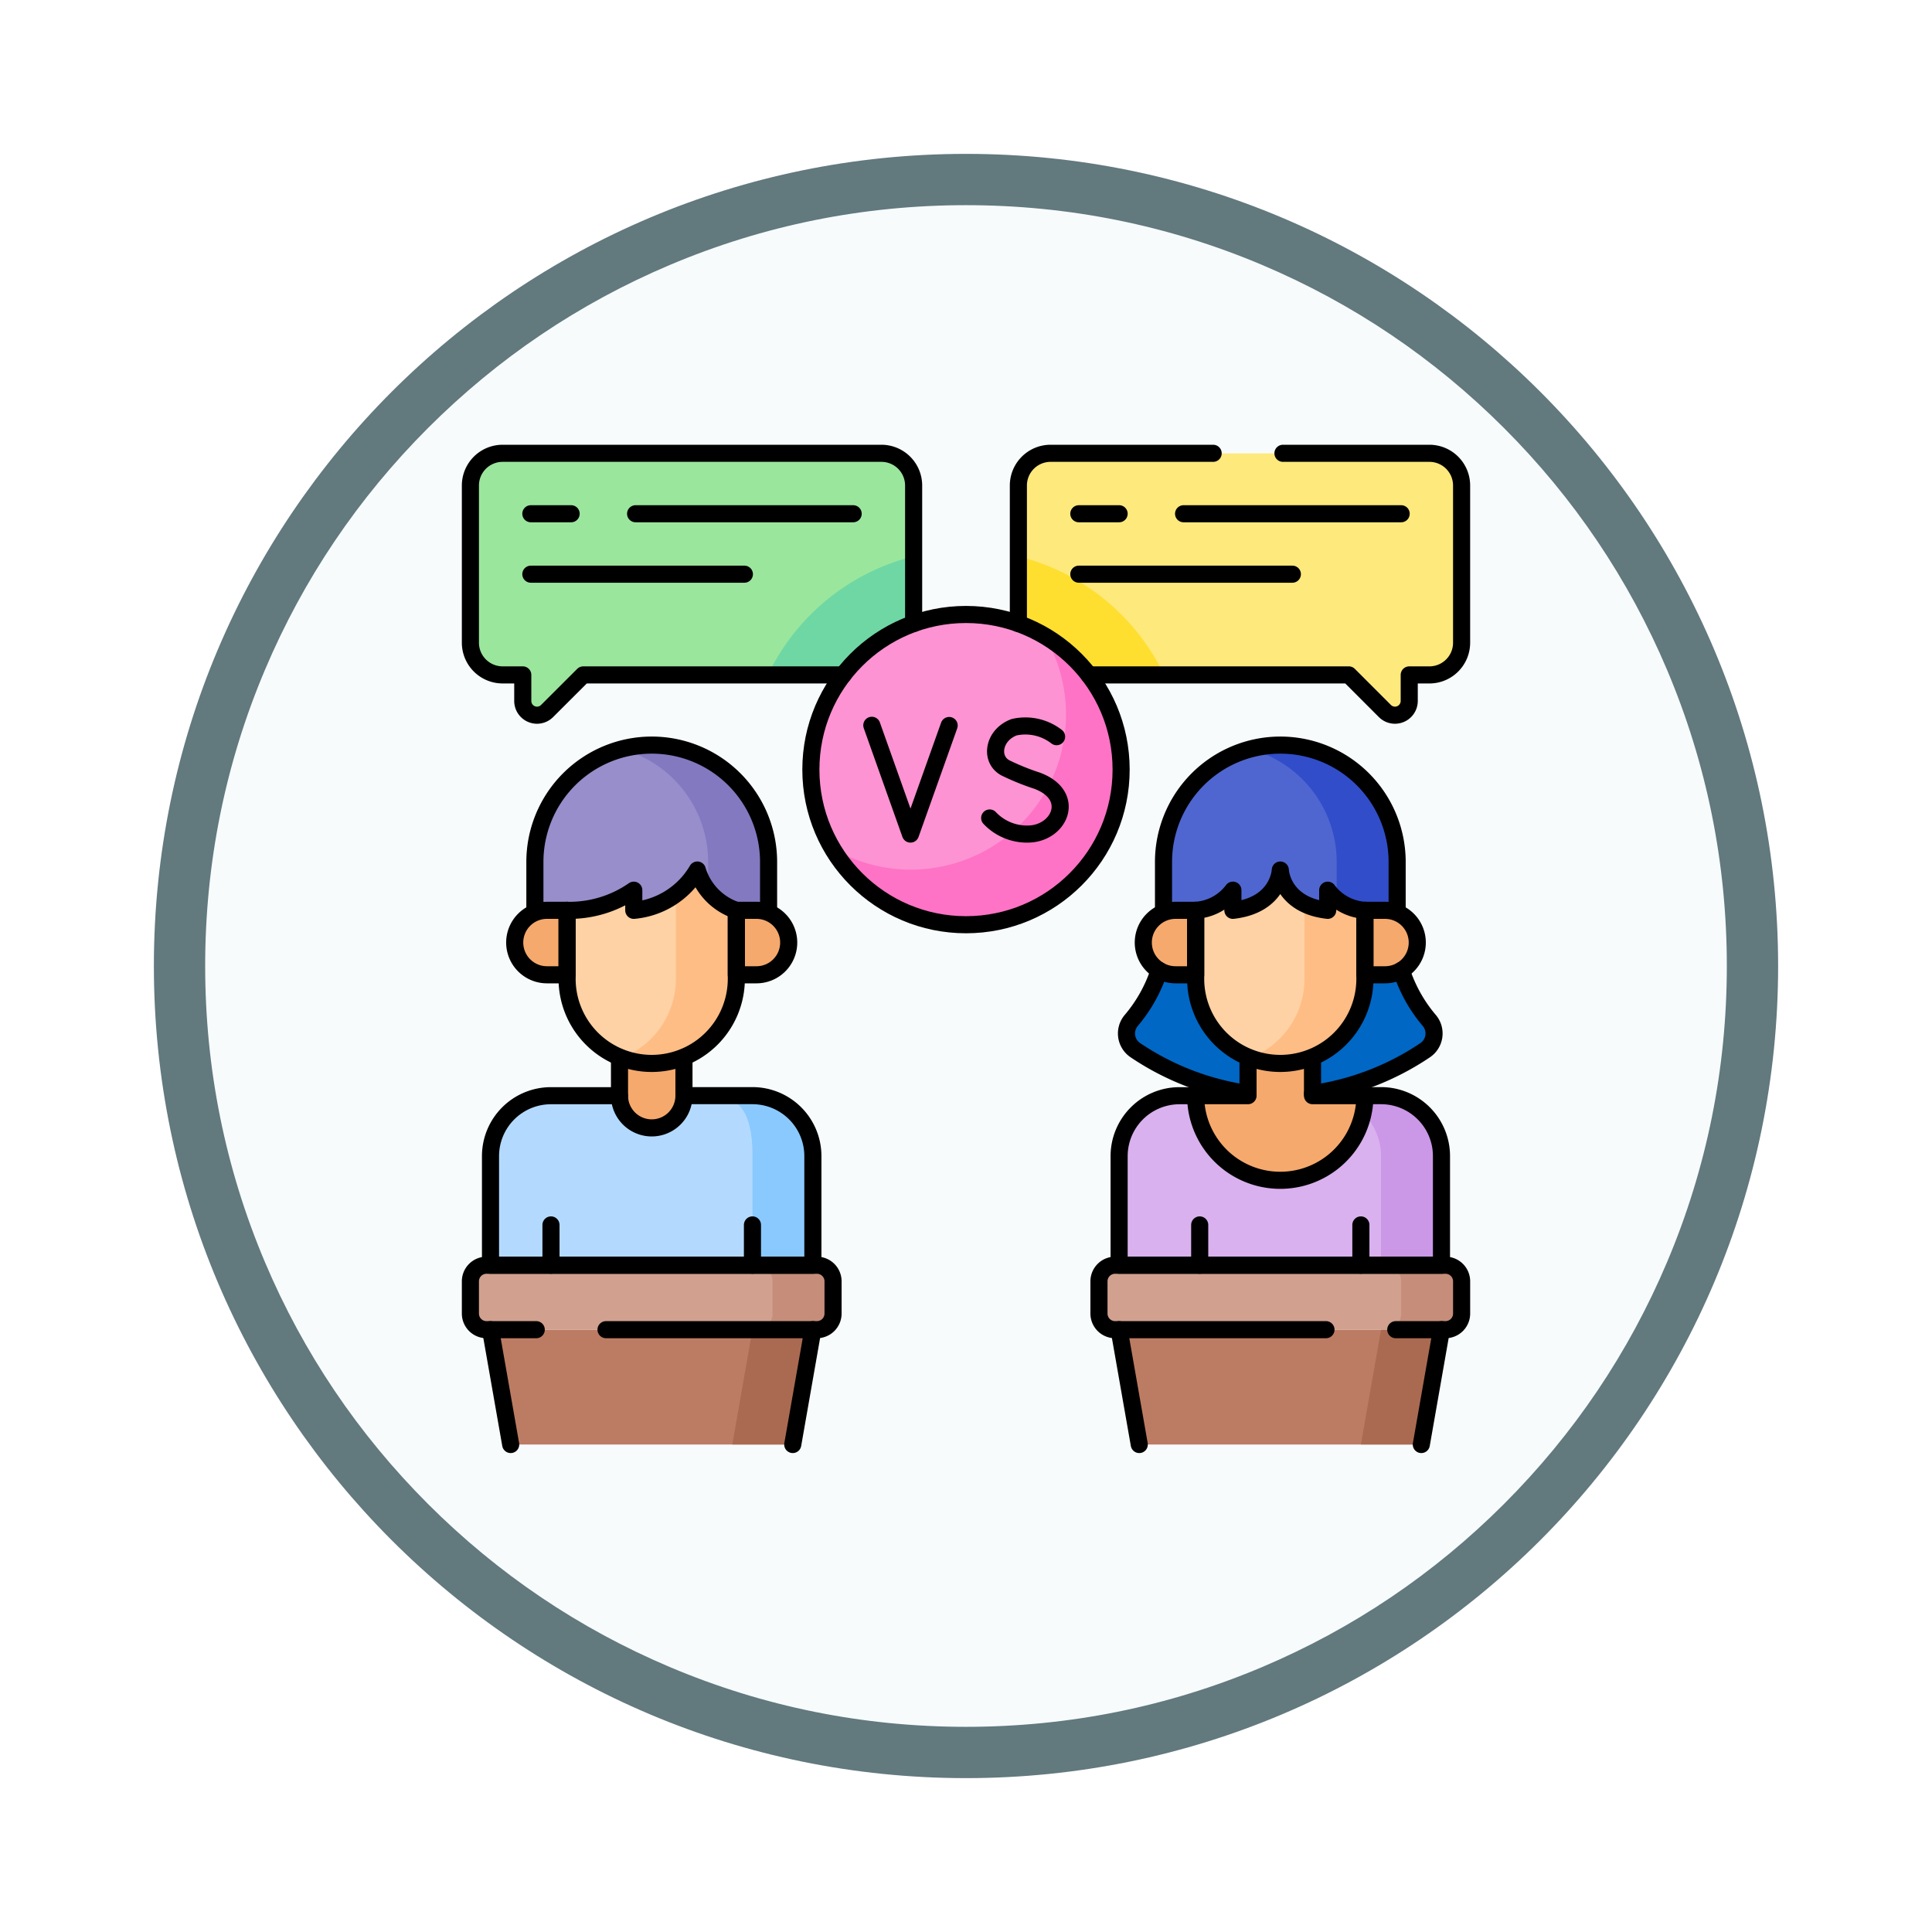 <svg xmlns="http://www.w3.org/2000/svg" xmlns:xlink="http://www.w3.org/1999/xlink" width="113" height="113" viewBox="0 0 113 113">
  <defs>
    <filter id="Path_982547" x="0" y="0" width="113" height="113" filterUnits="userSpaceOnUse">
      <feOffset dy="3" input="SourceAlpha"/>
      <feGaussianBlur stdDeviation="3" result="blur"/>
      <feFlood flood-opacity="0.161"/>
      <feComposite operator="in" in2="blur"/>
      <feComposite in="SourceGraphic"/>
    </filter>
  </defs>
  <g id="Group_1203549" data-name="Group 1203549" transform="translate(-324.648 -4232.648)">
    <g id="Group_1203097" data-name="Group 1203097">
      <g id="Group_1202632" data-name="Group 1202632" transform="translate(333.648 4238.648)">
        <g id="Group_1172010" data-name="Group 1172010">
          <g id="Group_1171046" data-name="Group 1171046">
            <g id="Group_1148525" data-name="Group 1148525">
              <g transform="matrix(1, 0, 0, 1, -9, -6)" filter="url(#Path_982547)">
                <g id="Path_982547-2" data-name="Path 982547" transform="translate(9 6)" fill="#f7fbfc">
                  <path d="M 47.5 93.5 C 41.289 93.5 35.265 92.284 29.595 89.886 C 24.118 87.569 19.198 84.252 14.973 80.027 C 10.748 75.802 7.431 70.882 5.114 65.405 C 2.716 59.735 1.5 53.711 1.5 47.5 C 1.5 41.289 2.716 35.265 5.114 29.595 C 7.431 24.118 10.748 19.198 14.973 14.973 C 19.198 10.748 24.118 7.431 29.595 5.114 C 35.265 2.716 41.289 1.5 47.5 1.5 C 53.711 1.5 59.735 2.716 65.405 5.114 C 70.882 7.431 75.802 10.748 80.027 14.973 C 84.252 19.198 87.569 24.118 89.886 29.595 C 92.284 35.265 93.5 41.289 93.5 47.5 C 93.5 53.711 92.284 59.735 89.886 65.405 C 87.569 70.882 84.252 75.802 80.027 80.027 C 75.802 84.252 70.882 87.569 65.405 89.886 C 59.735 92.284 53.711 93.5 47.5 93.5 Z" stroke="none"/>
                  <path d="M 47.5 3 C 41.491 3 35.664 4.176 30.18 6.496 C 24.881 8.737 20.122 11.946 16.034 16.034 C 11.946 20.122 8.737 24.881 6.496 30.18 C 4.176 35.664 3 41.491 3 47.5 C 3 53.509 4.176 59.336 6.496 64.82 C 8.737 70.119 11.946 74.878 16.034 78.966 C 20.122 83.054 24.881 86.263 30.18 88.504 C 35.664 90.824 41.491 92 47.5 92 C 53.509 92 59.336 90.824 64.82 88.504 C 70.119 86.263 74.878 83.054 78.966 78.966 C 83.054 74.878 86.263 70.119 88.504 64.82 C 90.824 59.336 92 53.509 92 47.5 C 92 41.491 90.824 35.664 88.504 30.18 C 86.263 24.881 83.054 20.122 78.966 16.034 C 74.878 11.946 70.119 8.737 64.82 6.496 C 59.336 4.176 53.509 3 47.5 3 M 47.5 0 C 73.734 0 95 21.266 95 47.5 C 95 73.734 73.734 95 47.5 95 C 21.266 95 0 73.734 0 47.5 C 0 21.266 21.266 0 47.5 0 Z" stroke="none" fill="#62797e"/>
                </g>
              </g>
            </g>
          </g>
        </g>
      </g>
      <g id="debate_7208133" transform="translate(344.661 4251.661)">
        <g id="Group_1203085" data-name="Group 1203085" transform="translate(45.443 58.758)">
          <path id="Path_1043652" data-name="Path 1043652" d="M332.772,446.921h18.854l-1.178,6.717h-16.5Z" transform="translate(-332.772 -446.921)" fill="#bc7c63"/>
          <path id="Path_1043653" data-name="Path 1043653" d="M455.17,446.921l-1.178,6.717h3.535l1.178-6.717Z" transform="translate(-439.852 -446.921)" fill="#aa6a51"/>
        </g>
        <g id="Group_1203086" data-name="Group 1203086" transform="translate(8.678 58.758)">
          <path id="Path_1043654" data-name="Path 1043654" d="M17.6,446.921H36.456l-1.178,6.717H18.78Z" transform="translate(-17.602 -446.921)" fill="#bc7c63"/>
          <path id="Path_1043655" data-name="Path 1043655" d="M140,446.921l-1.178,6.717h3.535l1.178-6.717Z" transform="translate(-124.682 -446.921)" fill="#aa6a51"/>
        </g>
        <path id="Path_1043656" data-name="Path 1043656" d="M8.444,414.6H27.769a.943.943,0,0,1,.943.943v1.885a.943.943,0,0,1-.943.943H8.444a.943.943,0,0,1-.943-.943v-1.885A.943.943,0,0,1,8.444,414.6Z" transform="translate(-0.001 -359.609)" fill="#d1a08f"/>
        <path id="Path_1043657" data-name="Path 1043657" d="M154.478,414.6h-3.535a.943.943,0,0,1,.943.943v1.885a.943.943,0,0,1-.943.943h3.535a.943.943,0,0,0,.943-.943v-1.885A.942.942,0,0,0,154.478,414.6Z" transform="translate(-126.711 -359.609)" fill="#c68d7a"/>
        <path id="Path_1043658" data-name="Path 1043658" d="M323.614,414.6h19.325a.943.943,0,0,1,.943.943v1.885a.943.943,0,0,1-.943.943H323.614a.943.943,0,0,1-.943-.943v-1.885A.943.943,0,0,1,323.614,414.6Z" transform="translate(-278.407 -359.609)" fill="#d1a08f"/>
        <path id="Path_1043659" data-name="Path 1043659" d="M469.649,414.6h-3.535a.943.943,0,0,1,.943.943v1.885a.943.943,0,0,1-.943.943h3.535a.943.943,0,0,0,.943-.943v-1.885A.943.943,0,0,0,469.649,414.6Z" transform="translate(-405.117 -359.609)" fill="#c68d7a"/>
        <g id="Group_1203087" data-name="Group 1203087" transform="translate(39.551 7.5)">
          <path id="Path_1043660" data-name="Path 1043660" d="M284.149,7.5H306.3a1.885,1.885,0,0,1,1.885,1.885v9.191a1.885,1.885,0,0,1-1.885,1.885h-1.178v1.523a.833.833,0,0,1-.833.833h0a.834.834,0,0,1-.589-.244l-2.113-2.113H284.149a1.885,1.885,0,0,1-1.885-1.885V9.385A1.885,1.885,0,0,1,284.149,7.5Z" transform="translate(-282.264 -7.5)" fill="#fee97d"/>
          <path id="Path_1043661" data-name="Path 1043661" d="M282.264,59.162v5.05a1.885,1.885,0,0,0,1.885,1.885h6.638A12.9,12.9,0,0,0,282.264,59.162Z" transform="translate(-282.264 -53.136)" fill="#fedf30"/>
        </g>
        <g id="Group_1203088" data-name="Group 1203088" transform="translate(7.5 7.5)">
          <path id="Path_1043662" data-name="Path 1043662" d="M31.538,7.5H9.385A1.885,1.885,0,0,0,7.5,9.385v9.191a1.885,1.885,0,0,0,1.885,1.885h1.178v1.523a.833.833,0,0,0,.833.833h0a.834.834,0,0,0,.589-.244L14.1,20.462h17.44a1.885,1.885,0,0,0,1.885-1.885V9.385A1.886,1.886,0,0,0,31.538,7.5Z" transform="translate(-7.5 -7.5)" fill="#9be69d"/>
          <path id="Path_1043663" data-name="Path 1043663" d="M165.189,59.162v5.05A1.885,1.885,0,0,1,163.3,66.1h-6.638A12.9,12.9,0,0,1,165.189,59.162Z" transform="translate(-139.265 -53.136)" fill="#6fd7a3"/>
        </g>
        <g id="Group_1203091" data-name="Group 1203091" transform="translate(8.678 24.567)">
          <g id="Group_1203090" data-name="Group 1203090" transform="translate(0)">
            <path id="Path_1043664" data-name="Path 1043664" d="M36.456,339.5H17.6v-6.382a3.535,3.535,0,0,1,3.535-3.535H32.92a3.535,3.535,0,0,1,3.535,3.535Z" transform="translate(-17.602 -309.078)" fill="#b3dafe"/>
            <path id="Path_1043665" data-name="Path 1043665" d="M131.077,329.58H128.72c1.952,0,2.357,1.583,2.357,3.535V339.5h3.535v-6.382A3.535,3.535,0,0,0,131.077,329.58Z" transform="translate(-115.758 -309.077)" fill="#8ac9fe"/>
            <g id="Group_1203089" data-name="Group 1203089" transform="translate(1.414)">
              <path id="Path_1043666" data-name="Path 1043666" d="M84.137,308.265h0a1.885,1.885,0,0,1-1.885-1.885v-3.064h3.771v3.064A1.885,1.885,0,0,1,84.137,308.265Z" transform="translate(-76.125 -285.877)" fill="#f6a96c"/>
              <path id="Path_1043667" data-name="Path 1043667" d="M55.988,216.442v6.363a4.949,4.949,0,0,0,4.949,4.949h0a4.949,4.949,0,0,0,4.949-4.949v-6.363Z" transform="translate(-52.924 -209.136)" fill="#fed2a4"/>
              <path id="Path_1043668" data-name="Path 1043668" d="M86.444,216.442v6.363a4.95,4.95,0,0,1-3.181,4.623,4.935,4.935,0,0,0,1.767.326h0a4.949,4.949,0,0,0,4.949-4.949v-6.363Z" transform="translate(-77.018 -209.136)" fill="#ffbd86"/>
              <path id="Path_1043669" data-name="Path 1043669" d="M46.66,153.812h0a6.834,6.834,0,0,0-6.834,6.834v4.713l1.885-1.885h0a6.585,6.585,0,0,0,3.9-1.178v1.178a4.808,4.808,0,0,0,3.716-2.357,3.573,3.573,0,0,0,2.279,2.357l1.885,1.885v-4.713A6.835,6.835,0,0,0,46.66,153.812Z" transform="translate(-38.648 -153.812)" fill="#978ecb"/>
              <path id="Path_1043670" data-name="Path 1043670" d="M85.03,153.812h0a6.84,6.84,0,0,0-1.767.232,6.836,6.836,0,0,1,5.067,6.6v1.677a3.293,3.293,0,0,0,1.65,1.151l1.885,1.885v-4.713A6.835,6.835,0,0,0,85.03,153.812Z" transform="translate(-77.018 -153.812)" fill="#8379c1"/>
              <path id="Path_1043671" data-name="Path 1043671" d="M142.019,240.417h-1.178v-3.771h1.178a1.885,1.885,0,0,1,1.885,1.885h0A1.885,1.885,0,0,1,142.019,240.417Z" transform="translate(-127.879 -226.984)" fill="#f6a96c"/>
              <path id="Path_1043672" data-name="Path 1043672" d="M31.608,240.417h1.178v-3.771H31.608a1.885,1.885,0,0,0-1.885,1.885h0A1.886,1.886,0,0,0,31.608,240.417Z" transform="translate(-29.723 -226.984)" fill="#f6a96c"/>
            </g>
          </g>
        </g>
        <g id="Group_1203092" data-name="Group 1203092" transform="translate(45.443 24.567)">
          <path id="Path_1043673" data-name="Path 1043673" d="M352.316,252.808a7.466,7.466,0,0,0,1.884,4.563,1.179,1.179,0,0,1-.241,1.732,14.835,14.835,0,0,1-16.954,0,1.179,1.179,0,0,1-.241-1.732,7.466,7.466,0,0,0,1.884-4.563l1.885,1.885h9.9Z" transform="translate(-336.055 -241.26)" fill="#0067c5"/>
          <path id="Path_1043674" data-name="Path 1043674" d="M351.626,339.5H332.772v-6.382a3.535,3.535,0,0,1,3.535-3.535H348.09a3.535,3.535,0,0,1,3.535,3.535Z" transform="translate(-332.772 -309.078)" fill="#d9b1ee"/>
          <path id="Path_1043675" data-name="Path 1043675" d="M437.323,329.58h-3.535a3.535,3.535,0,0,1,3.535,3.535V339.5h3.535v-6.382A3.535,3.535,0,0,0,437.323,329.58Z" transform="translate(-422.005 -309.077)" fill="#cb97e7"/>
          <path id="Path_1043676" data-name="Path 1043676" d="M377.992,306.38h0v-3.064h-3.771v3.064h-3.064a4.949,4.949,0,0,0,9.9,0Z" transform="translate(-366.68 -285.876)" fill="#f6a96c"/>
          <path id="Path_1043677" data-name="Path 1043677" d="M371.158,216.442v6.363a4.949,4.949,0,0,0,4.949,4.949h0a4.949,4.949,0,0,0,4.949-4.949v-6.363Z" transform="translate(-366.68 -209.136)" fill="#fed2a4"/>
          <path id="Path_1043678" data-name="Path 1043678" d="M401.615,216.442v6.363a4.95,4.95,0,0,1-3.181,4.623,4.935,4.935,0,0,0,1.767.326h0a4.949,4.949,0,0,0,4.949-4.949v-6.363Z" transform="translate(-390.774 -209.136)" fill="#ffbd86"/>
          <path id="Path_1043679" data-name="Path 1043679" d="M356.88,163.474a2.941,2.941,0,0,0,2.176-1.178v1.178c2.7-.307,2.773-2.357,2.773-2.357s.075,2.05,2.773,2.357V162.3a2.941,2.941,0,0,0,2.176,1.178l1.885,1.885v-4.713a6.834,6.834,0,0,0-6.834-6.834h0A6.834,6.834,0,0,0,355,160.646v4.713Z" transform="translate(-352.403 -153.812)" fill="#4f66d0"/>
          <path id="Path_1043680" data-name="Path 1043680" d="M400.2,153.812h0a6.841,6.841,0,0,0-1.768.232,6.836,6.836,0,0,1,5.067,6.6v2.192a3.216,3.216,0,0,0,1.65.636l1.885,1.885v-4.713A6.834,6.834,0,0,0,400.2,153.812Z" transform="translate(-390.774 -153.812)" fill="#314dc9"/>
          <path id="Path_1043681" data-name="Path 1043681" d="M457.189,240.417h-1.178v-3.771h1.178a1.885,1.885,0,0,1,1.885,1.885h0A1.885,1.885,0,0,1,457.189,240.417Z" transform="translate(-441.635 -226.984)" fill="#f6a96c"/>
          <path id="Path_1043682" data-name="Path 1043682" d="M346.778,240.417h1.178v-3.771h-1.178a1.885,1.885,0,0,0-1.885,1.885h0A1.886,1.886,0,0,0,346.778,240.417Z" transform="translate(-343.479 -226.984)" fill="#f6a96c"/>
        </g>
        <g id="Group_1203093" data-name="Group 1203093" transform="translate(27.414 16.927)">
          <circle id="Ellipse_12607" data-name="Ellipse 12607" cx="9.073" cy="9.073" r="9.073" transform="translate(0 0)" fill="#fe93d3"/>
          <path id="Path_1043683" data-name="Path 1043683" d="M201.37,99.046a9.072,9.072,0,0,1-12.419,12.419A9.073,9.073,0,1,0,201.37,99.046Z" transform="translate(-187.699 -97.794)" fill="#fe73c5"/>
        </g>
        <line id="Line_1146" data-name="Line 1146" x1="1.178" y1="6.717" transform="translate(45.443 58.758)" fill="none" stroke="#000" stroke-linecap="round" stroke-linejoin="round" stroke-miterlimit="10" stroke-width="1"/>
        <line id="Line_1147" data-name="Line 1147" x1="1.178" y2="6.717" transform="translate(63.118 58.758)" fill="none" stroke="#000" stroke-linecap="round" stroke-linejoin="round" stroke-miterlimit="10" stroke-width="1"/>
        <line id="Line_1148" data-name="Line 1148" x1="1.178" y1="6.717" transform="translate(8.678 58.758)" fill="none" stroke="#000" stroke-linecap="round" stroke-linejoin="round" stroke-miterlimit="10" stroke-width="1"/>
        <line id="Line_1149" data-name="Line 1149" x1="1.178" y2="6.717" transform="translate(26.354 58.758)" fill="none" stroke="#000" stroke-linecap="round" stroke-linejoin="round" stroke-miterlimit="10" stroke-width="1"/>
        <line id="Line_1150" data-name="Line 1150" x1="12.726" transform="translate(49.213 11.035)" fill="none" stroke="#000" stroke-linecap="round" stroke-linejoin="round" stroke-miterlimit="10" stroke-width="1"/>
        <line id="Line_1151" data-name="Line 1151" x1="2.357" transform="translate(43.086 11.035)" fill="none" stroke="#000" stroke-linecap="round" stroke-linejoin="round" stroke-miterlimit="10" stroke-width="1"/>
        <line id="Line_1152" data-name="Line 1152" x1="12.49" transform="translate(43.086 14.57)" fill="none" stroke="#000" stroke-linecap="round" stroke-linejoin="round" stroke-miterlimit="10" stroke-width="1"/>
        <path id="Path_1043684" data-name="Path 1043684" d="M282.26,17.457V9.385A1.885,1.885,0,0,1,284.146,7.5h9.506" transform="translate(-242.71 0)" fill="none" stroke="#000" stroke-linecap="round" stroke-linejoin="round" stroke-miterlimit="10" stroke-width="1"/>
        <path id="Path_1043685" data-name="Path 1043685" d="M328.961,7.5h8.564a1.884,1.884,0,0,1,1.885,1.885v9.192a1.884,1.884,0,0,1-1.885,1.885h-1.178v1.523a.834.834,0,0,1-1.423.589l-2.112-2.113h-15.2" transform="translate(-273.936)" fill="none" stroke="#000" stroke-linecap="round" stroke-linejoin="round" stroke-miterlimit="10" stroke-width="1"/>
        <line id="Line_1153" data-name="Line 1153" x1="12.726" transform="translate(17.162 11.035)" fill="none" stroke="#000" stroke-linecap="round" stroke-linejoin="round" stroke-miterlimit="10" stroke-width="1"/>
        <line id="Line_1154" data-name="Line 1154" x1="2.357" transform="translate(11.035 11.035)" fill="none" stroke="#000" stroke-linecap="round" stroke-linejoin="round" stroke-miterlimit="10" stroke-width="1"/>
        <line id="Line_1155" data-name="Line 1155" x1="12.49" transform="translate(11.035 14.57)" fill="none" stroke="#000" stroke-linecap="round" stroke-linejoin="round" stroke-miterlimit="10" stroke-width="1"/>
        <path id="Path_1043686" data-name="Path 1043686" d="M33.424,17.457V9.385A1.885,1.885,0,0,0,31.538,7.5H9.385A1.885,1.885,0,0,0,7.5,9.385v9.191a1.885,1.885,0,0,0,1.885,1.885h1.178v1.524a.833.833,0,0,0,1.422.589L14.1,20.462H29.3" fill="none" stroke="#000" stroke-linecap="round" stroke-linejoin="round" stroke-miterlimit="10" stroke-width="1"/>
        <path id="Path_1043687" data-name="Path 1043687" d="M28.914,329.58h4.006a3.535,3.535,0,0,1,3.535,3.535V339.5H17.6v-6.382a3.535,3.535,0,0,1,3.535-3.535h4.006" transform="translate(-8.924 -284.51)" fill="none" stroke="#000" stroke-linecap="round" stroke-linejoin="round" stroke-miterlimit="10" stroke-width="1"/>
        <path id="Path_1043688" data-name="Path 1043688" d="M86.022,310.37v2.241a1.885,1.885,0,0,1-1.885,1.885h0a1.885,1.885,0,0,1-1.885-1.885V310.37" transform="translate(-66.031 -267.54)" fill="none" stroke="#000" stroke-linecap="round" stroke-linejoin="round" stroke-miterlimit="10" stroke-width="1"/>
        <path id="Path_1043689" data-name="Path 1043689" d="M55.988,236.645v4.006a4.949,4.949,0,0,0,4.949,4.949h0a4.949,4.949,0,0,0,4.949-4.949v-4.006" transform="translate(-42.832 -202.415)" fill="none" stroke="#000" stroke-linecap="round" stroke-linejoin="round" stroke-miterlimit="10" stroke-width="1"/>
        <path id="Path_1043690" data-name="Path 1043690" d="M53.495,163.474v-2.828a6.834,6.834,0,0,0-6.834-6.834h0a6.834,6.834,0,0,0-6.834,6.834v2.828" transform="translate(-28.555 -129.245)" fill="none" stroke="#000" stroke-linecap="round" stroke-linejoin="round" stroke-miterlimit="10" stroke-width="1"/>
        <path id="Path_1043691" data-name="Path 1043691" d="M55.988,218.8h0a6.585,6.585,0,0,0,3.9-1.178V218.8a4.808,4.808,0,0,0,3.716-2.357,3.573,3.573,0,0,0,2.279,2.357" transform="translate(-42.832 -184.569)" fill="none" stroke="#000" stroke-linecap="round" stroke-linejoin="round" stroke-miterlimit="10" stroke-width="1"/>
        <path id="Path_1043692" data-name="Path 1043692" d="M142.019,240.417h-1.178v-3.771h1.178a1.885,1.885,0,0,1,1.885,1.885h0A1.885,1.885,0,0,1,142.019,240.417Z" transform="translate(-117.787 -202.416)" fill="none" stroke="#000" stroke-linecap="round" stroke-linejoin="round" stroke-miterlimit="10" stroke-width="1"/>
        <path id="Path_1043693" data-name="Path 1043693" d="M31.608,240.417h1.178v-3.771H31.608a1.885,1.885,0,0,0-1.885,1.885h0A1.886,1.886,0,0,0,31.608,240.417Z" transform="translate(-19.631 -202.416)" fill="none" stroke="#000" stroke-linecap="round" stroke-linejoin="round" stroke-miterlimit="10" stroke-width="1"/>
        <line id="Line_1156" data-name="Line 1156" y1="2.357" transform="translate(12.213 52.631)" fill="none" stroke="#000" stroke-linecap="round" stroke-linejoin="round" stroke-miterlimit="10" stroke-width="1"/>
        <line id="Line_1157" data-name="Line 1157" y1="2.357" transform="translate(23.997 52.631)" fill="none" stroke="#000" stroke-linecap="round" stroke-linejoin="round" stroke-miterlimit="10" stroke-width="1"/>
        <path id="Path_1043694" data-name="Path 1043694" d="M338.4,266.758a8.593,8.593,0,0,1-1.637,2.935,1.179,1.179,0,0,0,.242,1.732,15.718,15.718,0,0,0,6.592,2.535" transform="translate(-290.615 -229.016)" fill="none" stroke="#000" stroke-linecap="round" stroke-linejoin="round" stroke-miterlimit="10" stroke-width="1"/>
        <path id="Path_1043695" data-name="Path 1043695" d="M434.944,266.758a8.593,8.593,0,0,0,1.637,2.935,1.18,1.18,0,0,1-.242,1.732,15.718,15.718,0,0,1-6.592,2.535" transform="translate(-372.993 -229.016)" fill="none" stroke="#000" stroke-linecap="round" stroke-linejoin="round" stroke-miterlimit="10" stroke-width="1"/>
        <path id="Path_1043696" data-name="Path 1043696" d="M377.992,311.236v2.14h3.064a4.949,4.949,0,1,1-9.9,0h3.064v-2.14" transform="translate(-321.238 -268.305)" fill="none" stroke="#000" stroke-linecap="round" stroke-linejoin="round" stroke-miterlimit="10" stroke-width="1"/>
        <path id="Path_1043697" data-name="Path 1043697" d="M347.148,329.58h.943a3.535,3.535,0,0,1,3.535,3.535V339.5H332.772v-6.382a3.535,3.535,0,0,1,3.535-3.535h.943" transform="translate(-287.329 -284.51)" fill="none" stroke="#000" stroke-linecap="round" stroke-linejoin="round" stroke-miterlimit="10" stroke-width="1"/>
        <path id="Path_1043698" data-name="Path 1043698" d="M371.158,236.645v4.006a4.949,4.949,0,0,0,4.949,4.949h0a4.949,4.949,0,0,0,4.949-4.949v-4.006" transform="translate(-321.238 -202.415)" fill="none" stroke="#000" stroke-linecap="round" stroke-linejoin="round" stroke-miterlimit="10" stroke-width="1"/>
        <path id="Path_1043699" data-name="Path 1043699" d="M368.665,163.474v-2.828a6.834,6.834,0,0,0-6.834-6.834h0A6.834,6.834,0,0,0,355,160.646v2.828" transform="translate(-306.961 -129.245)" fill="none" stroke="#000" stroke-linecap="round" stroke-linejoin="round" stroke-miterlimit="10" stroke-width="1"/>
        <path id="Path_1043700" data-name="Path 1043700" d="M381.058,218.8a2.941,2.941,0,0,1-2.176-1.178V218.8c-2.7-.307-2.773-2.357-2.773-2.357s-.075,2.05-2.773,2.357V217.62a2.941,2.941,0,0,1-2.176,1.178" transform="translate(-321.239 -184.569)" fill="none" stroke="#000" stroke-linecap="round" stroke-linejoin="round" stroke-miterlimit="10" stroke-width="1"/>
        <path id="Path_1043701" data-name="Path 1043701" d="M457.189,240.417h-1.178v-3.771h1.178a1.885,1.885,0,0,1,1.885,1.885h0A1.885,1.885,0,0,1,457.189,240.417Z" transform="translate(-396.193 -202.416)" fill="none" stroke="#000" stroke-linecap="round" stroke-linejoin="round" stroke-miterlimit="10" stroke-width="1"/>
        <path id="Path_1043702" data-name="Path 1043702" d="M346.778,240.417h1.178v-3.771h-1.178a1.885,1.885,0,0,0-1.885,1.885h0A1.886,1.886,0,0,0,346.778,240.417Z" transform="translate(-298.036 -202.416)" fill="none" stroke="#000" stroke-linecap="round" stroke-linejoin="round" stroke-miterlimit="10" stroke-width="1"/>
        <line id="Line_1158" data-name="Line 1158" y1="2.357" transform="translate(50.156 52.631)" fill="none" stroke="#000" stroke-linecap="round" stroke-linejoin="round" stroke-miterlimit="10" stroke-width="1"/>
        <line id="Line_1159" data-name="Line 1159" y1="2.357" transform="translate(59.583 52.631)" fill="none" stroke="#000" stroke-linecap="round" stroke-linejoin="round" stroke-miterlimit="10" stroke-width="1"/>
        <g id="Group_1203096" data-name="Group 1203096" transform="translate(30.978 23.408)">
          <g id="Group_1203094" data-name="Group 1203094" transform="translate(6.894 0)">
            <path id="Path_1043703" data-name="Path 1043703" d="M271.79,144.538a2.977,2.977,0,0,0-2.483-.553c-1.208.447-1.449,1.867-.514,2.376a14.23,14.23,0,0,0,1.847.749c2.338.863,1.331,3.125-.551,3.125a3,3,0,0,1-2.213-.941" transform="translate(-267.876 -143.872)" fill="none" stroke="#000" stroke-linecap="round" stroke-linejoin="round" stroke-miterlimit="10" stroke-width="1"/>
          </g>
          <g id="Group_1203095" data-name="Group 1203095">
            <path id="Path_1043704" data-name="Path 1043704" d="M208.774,143.872l2.262,6.363,2.262-6.351" transform="translate(-208.774 -143.872)" fill="none" stroke="#000" stroke-linecap="round" stroke-linejoin="round" stroke-miterlimit="10" stroke-width="1"/>
          </g>
        </g>
        <circle id="Ellipse_12608" data-name="Ellipse 12608" cx="9.073" cy="9.073" r="9.073" transform="translate(27.414 16.927)" fill="none" stroke="#000" stroke-linecap="round" stroke-linejoin="round" stroke-miterlimit="10" stroke-width="1"/>
        <path id="Path_1043705" data-name="Path 1043705" d="M15.433,418.37H27.768a.943.943,0,0,0,.943-.942v-1.885a.942.942,0,0,0-.943-.943H8.443a.942.942,0,0,0-.943.943v1.885a.943.943,0,0,0,.943.942h2.908" transform="translate(0 -359.612)" fill="none" stroke="#000" stroke-linecap="round" stroke-linejoin="round" stroke-miterlimit="10" stroke-width="1"/>
        <path id="Path_1043706" data-name="Path 1043706" d="M340.03,418.37h2.908a.943.943,0,0,0,.943-.942v-1.885a.942.942,0,0,0-.943-.943H323.613a.942.942,0,0,0-.943.943v1.885a.943.943,0,0,0,.943.942h12.334" transform="translate(-278.406 -359.612)" fill="none" stroke="#000" stroke-linecap="round" stroke-linejoin="round" stroke-miterlimit="10" stroke-width="1"/>
      </g>
    </g>
  </g>
</svg>
